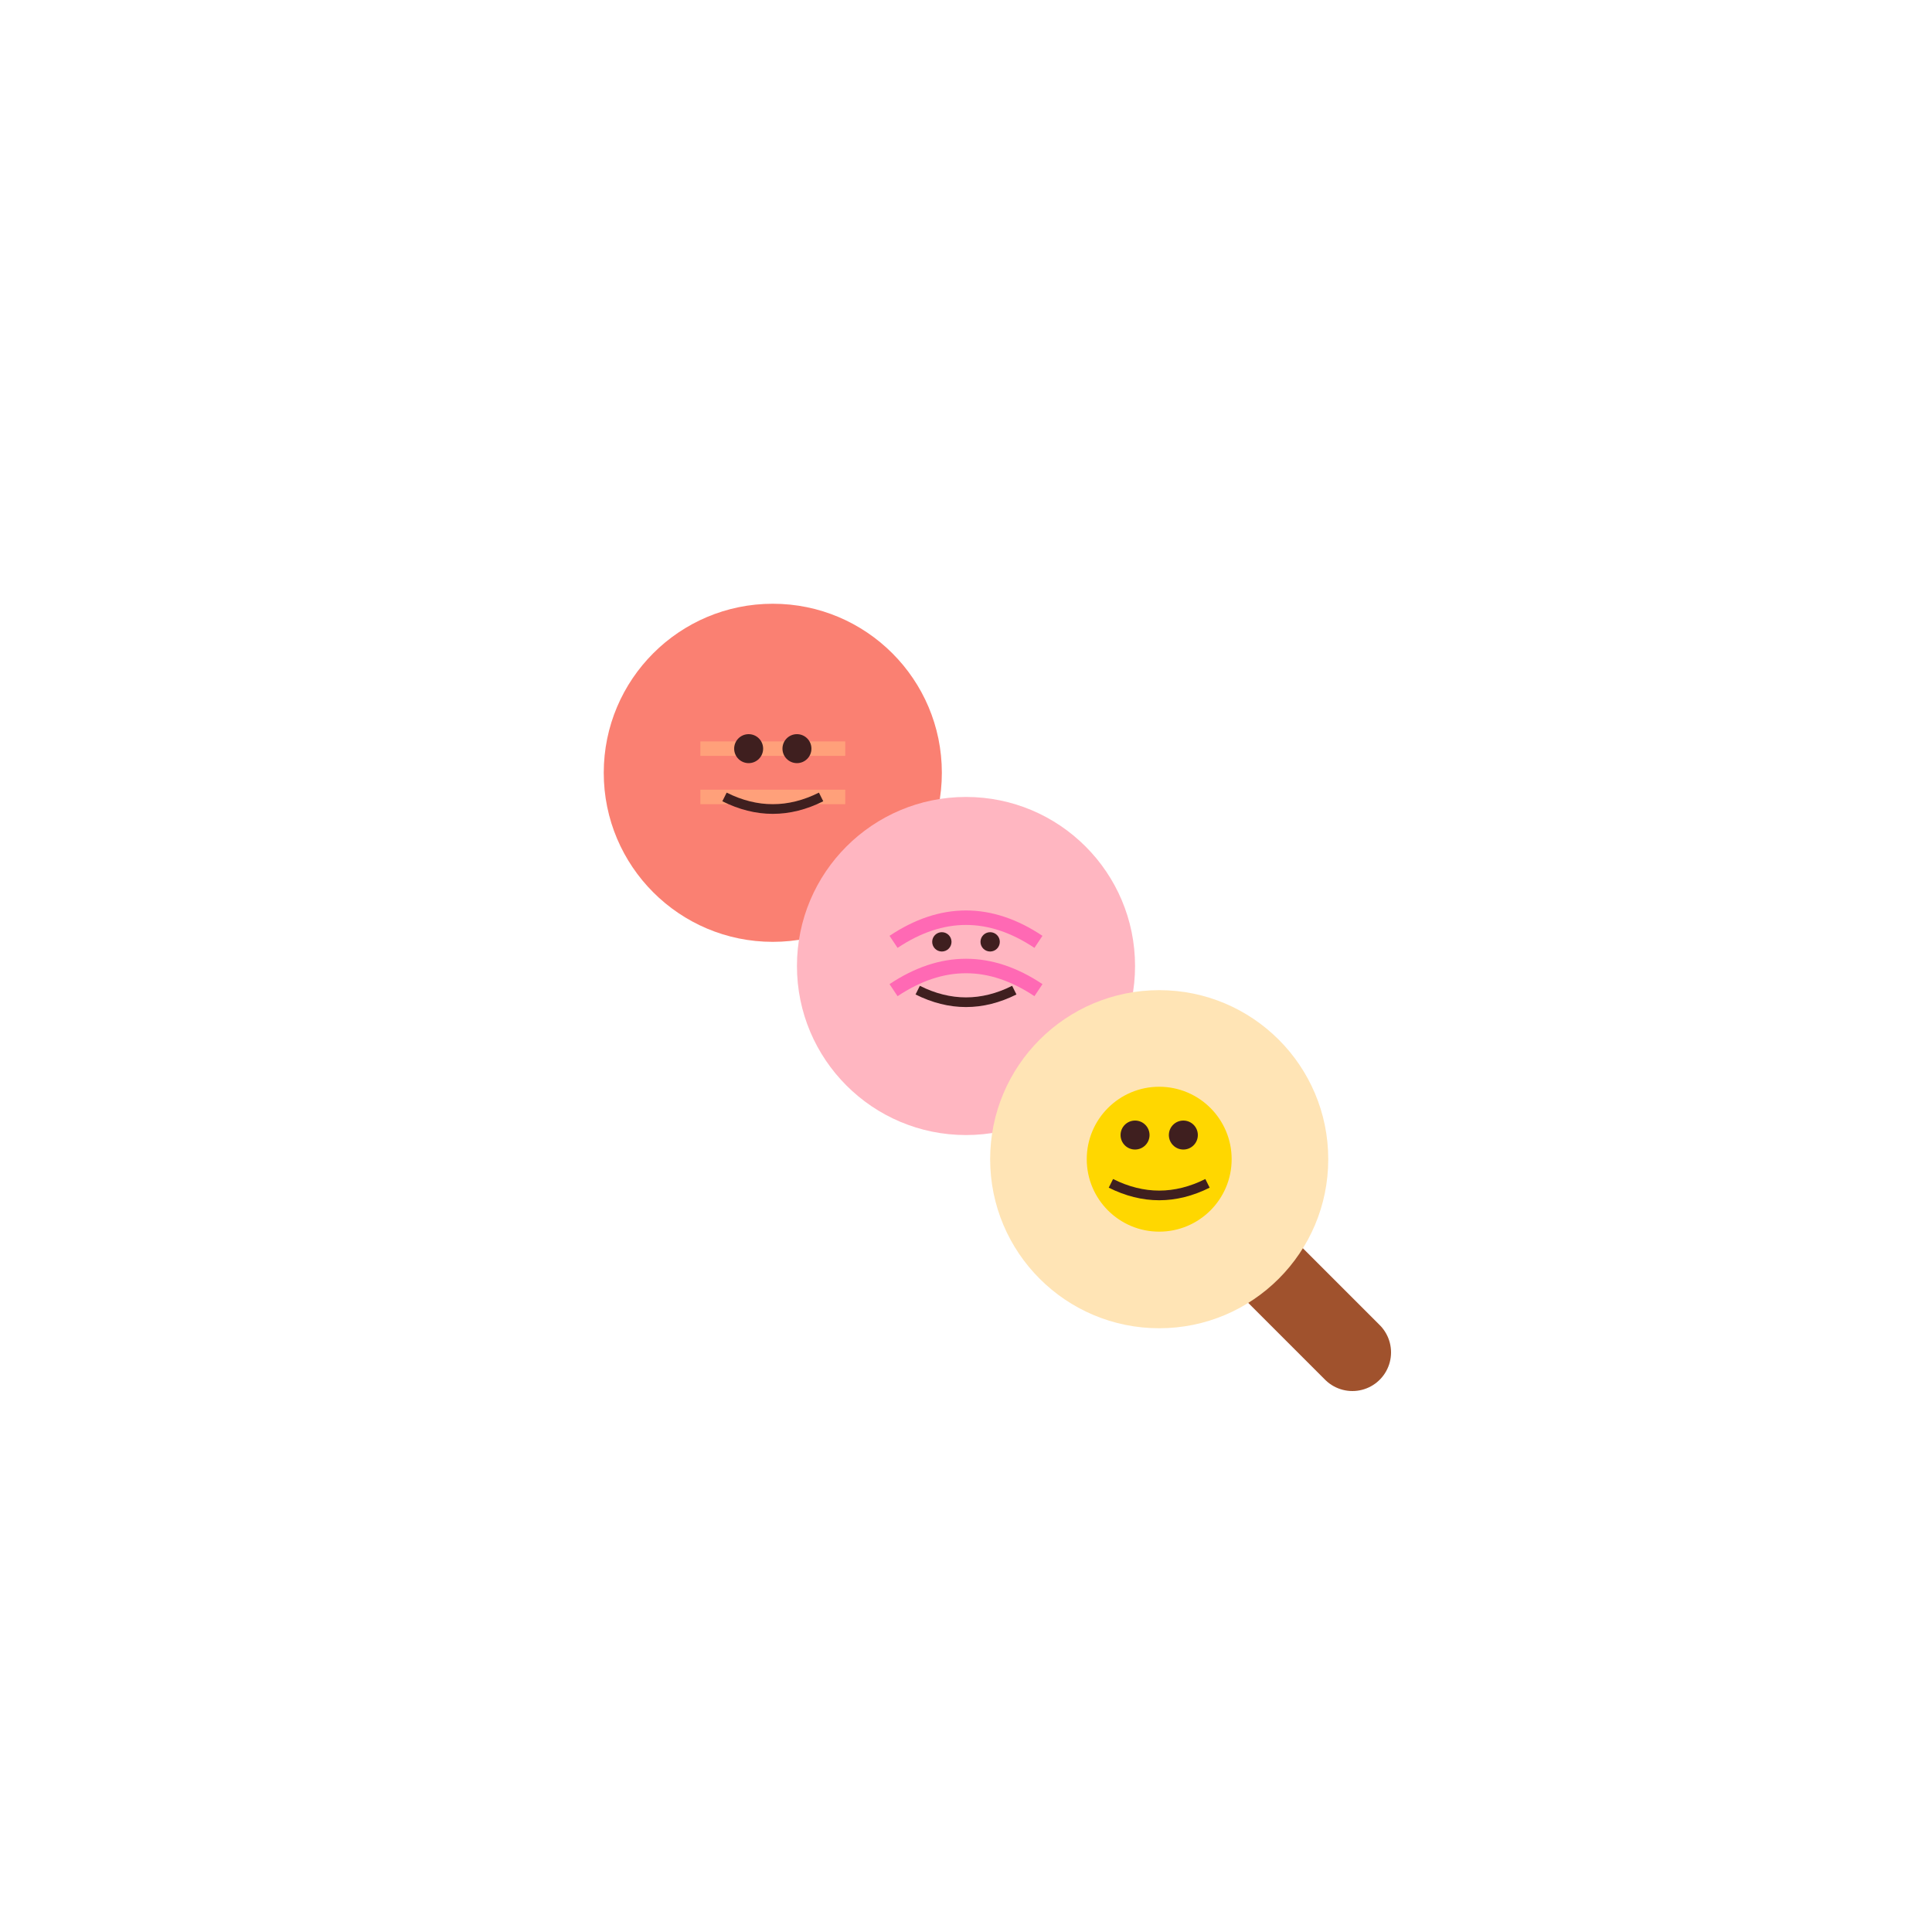 <?xml version="1.0" encoding="UTF-8"?>
<svg width="400" height="400" viewBox="0 0 400 400" fill="none" xmlns="http://www.w3.org/2000/svg">
    <!-- 대각선 막대와 손잡이 -->
    <path d="M160 160 L240 240" stroke="#A0522D" stroke-width="16" stroke-linecap="round"/>
    <path d="M240 240 L280 280" stroke="#A0522D" stroke-width="16" stroke-linecap="round"/>
    
    <!-- 상단 당고 (연어) -->
    <circle cx="160" cy="160" r="35" fill="#FA8072"/>
    <!-- 연어 무늬 -->
    <path d="M145 155 L175 155" stroke="#FFA07A" stroke-width="3"/>
    <path d="M145 165 L175 165" stroke="#FFA07A" stroke-width="3"/>
    <!-- 행복한 표정 -->
    <path d="M150 165 Q160 170 170 165" stroke="#3F1F1F" stroke-width="2"/>
    <circle cx="155" cy="155" r="3" fill="#3F1F1F"/>
    <circle cx="165" cy="155" r="3" fill="#3F1F1F"/>

    <!-- 중간 당고 (새우) -->
    <circle cx="200" cy="200" r="35" fill="#FFB6C1"/>
    <!-- 새우 무늬 -->
    <path d="M185 195 Q200 185 215 195" stroke="#FF69B4" stroke-width="3"/>
    <path d="M185 205 Q200 195 215 205" stroke="#FF69B4" stroke-width="3"/>
    <!-- 귀여운 표정 -->
    <path d="M190 205 Q200 210 210 205" stroke="#3F1F1F" stroke-width="2"/>
    <circle cx="195" cy="195" r="2" fill="#3F1F1F"/>
    <circle cx="205" cy="195" r="2" fill="#3F1F1F"/>

    <!-- 하단 당고 (계란) -->
    <circle cx="240" cy="240" r="35" fill="#FFE4B5"/>
    <!-- 노른자 -->
    <circle cx="240" cy="240" r="15" fill="#FFD700"/>
    <!-- 행복한 표정 -->
    <path d="M230 245 Q240 250 250 245" stroke="#3F1F1F" stroke-width="2"/>
    <circle cx="235" cy="235" r="3" fill="#3F1F1F"/>
    <circle cx="245" cy="235" r="3" fill="#3F1F1F"/>
</svg> 